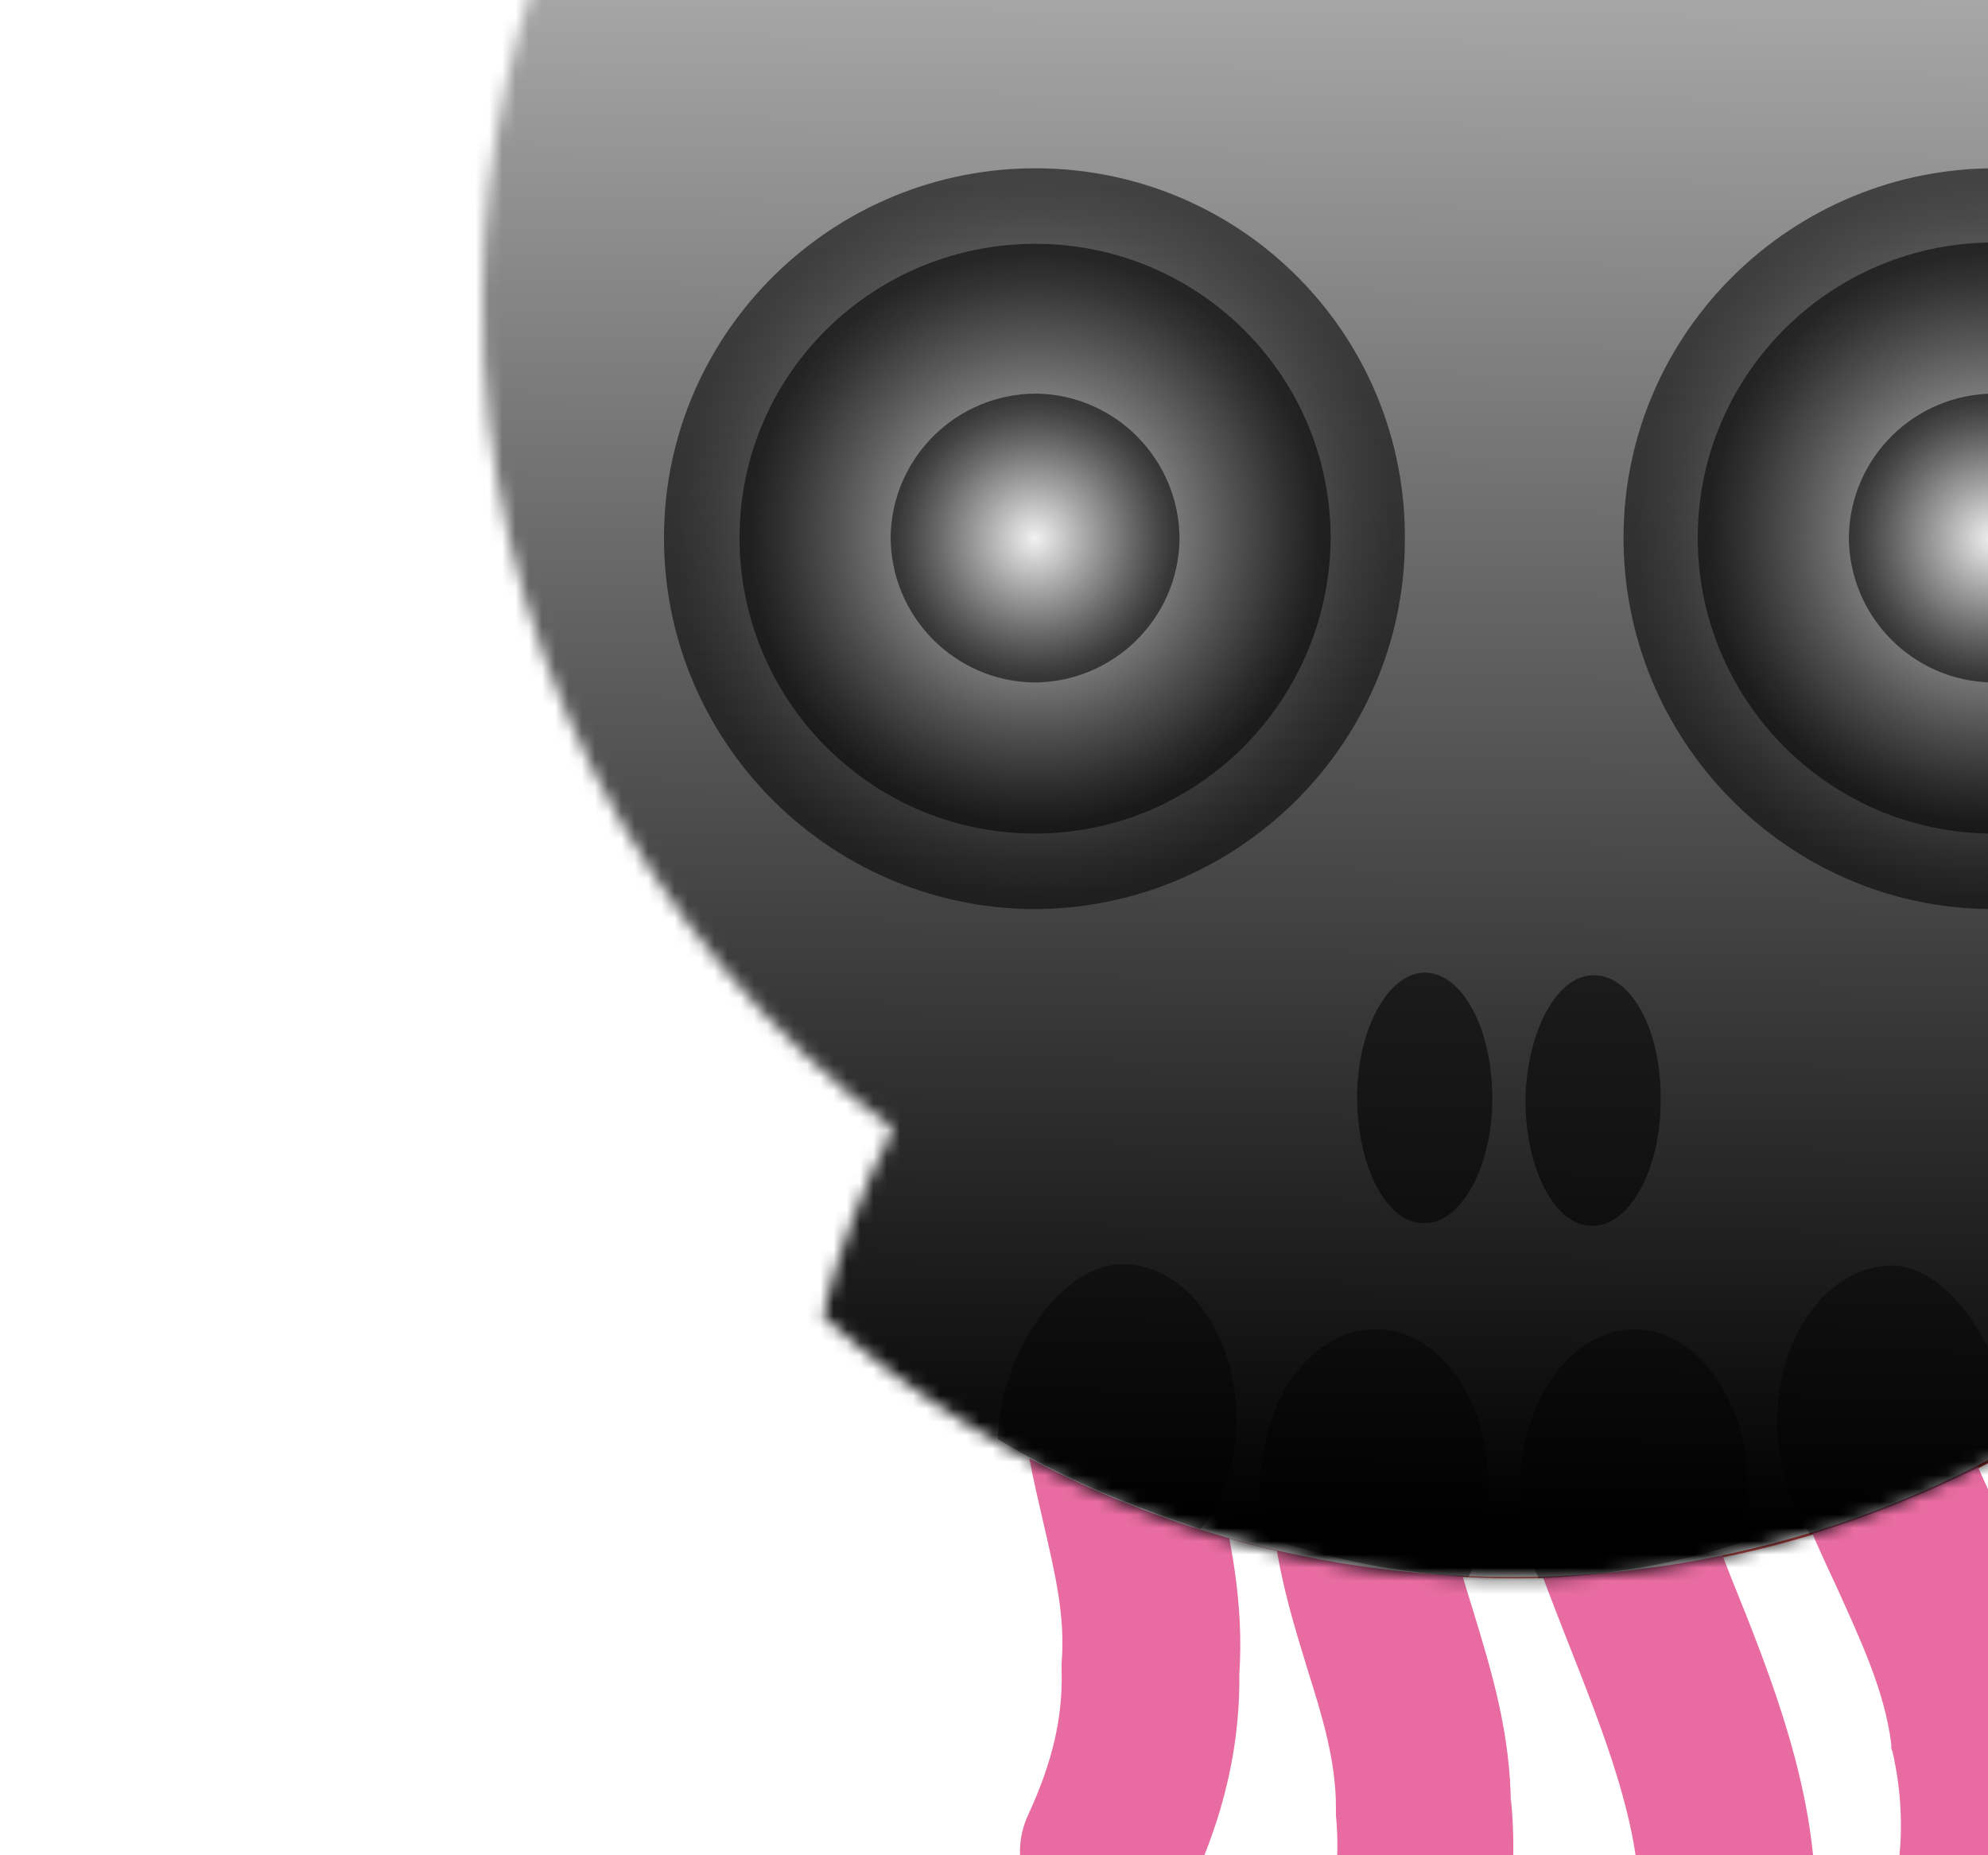 <?xml version="1.0" encoding="utf-8"?>
<!-- Generator: Adobe Illustrator 14.0.0, SVG Export Plug-In . SVG Version: 6.00 Build 43363)  -->
<!DOCTYPE svg PUBLIC "-//W3C//DTD SVG 1.1//EN" "http://www.w3.org/Graphics/SVG/1.1/DTD/svg11.dtd">
<svg version="1.1" xmlns="http://www.w3.org/2000/svg" xmlns:xlink="http://www.w3.org/1999/xlink" x="0px" y="0px" width="150px"
	 height="140px" viewBox="0 0 150 140" style="enable-background:new 0 0 150 140;" xml:space="preserve">
<g id="Layer_2">
	<rect style="fill:#FFFFFF;" width="150" height="140"/>
</g>
<g id="body">
	
		<radialGradient id="SVGID_1_" cx="52.234" cy="-0.342" r="9.179" gradientTransform="matrix(4.641 4.250000e-02 -4.250000e-02 4.641 -128.628 86.924)" gradientUnits="userSpaceOnUse">
		<stop  offset="0" style="stop-color:#FFFFFF"/>
		<stop  offset="0.156" style="stop-color:#F7DDDC"/>
		<stop  offset="0.569" style="stop-color:#E18786"/>
		<stop  offset="0.859" style="stop-color:#D4514F"/>
		<stop  offset="1" style="stop-color:#CF3C3A"/>
	</radialGradient>
	<path style="fill:url(#SVGID_1_);" d="M62.4,99.3c13.6,12.2,31.5,19.6,51.2,19.8c19.7,0.2,37.7-7,51.5-18.9
		c-5.4-25.1-26.1-44-50.9-44.2C89.3,55.8,68.2,74.2,62.4,99.3z"/>
	
		<radialGradient id="SVGID_2_" cx="52.234" cy="-14.265" r="16.769" gradientTransform="matrix(4.641 4.250000e-02 -4.250000e-02 4.641 -128.628 86.924)" gradientUnits="userSpaceOnUse">
		<stop  offset="0" style="stop-color:#FFFFFF"/>
		<stop  offset="0.156" style="stop-color:#F7DDDC"/>
		<stop  offset="0.569" style="stop-color:#E18786"/>
		<stop  offset="0.859" style="stop-color:#D4514F"/>
		<stop  offset="1" style="stop-color:#CF3C3A"/>
	</radialGradient>
	<path style="fill:url(#SVGID_2_);" d="M192.2,23.6c-0.4,43-35.6,77.5-78.5,77.1c-43-0.4-77.5-35.6-77.1-78.5
		c0.4-43,35.6-77.5,78.5-77.1C158.1-54.5,192.6-19.3,192.2,23.6z"/>
	<radialGradient id="SVGID_3_" cx="114.413" cy="32.093" r="82.54" gradientUnits="userSpaceOnUse">
		<stop  offset="0" style="stop-color:#FFFFFF"/>
		<stop  offset="0.156" style="stop-color:#F7DDDC"/>
		<stop  offset="0.569" style="stop-color:#E18786"/>
		<stop  offset="0.859" style="stop-color:#D4514F"/>
		<stop  offset="1" style="stop-color:#CF3C3A"/>
	</radialGradient>
	<path style="fill:url(#SVGID_3_);" d="M192.2,23.6c0.4-43-34.1-78.2-77.1-78.5c-43-0.4-78.1,34.1-78.5,77.1
		c-0.2,25.7,12,48.6,31,62.9c-2.3,4.4-4.1,9.1-5.3,14.1c13.6,12.2,31.5,19.6,51.2,19.8c19.7,0.2,37.7-7,51.5-18.9
		c-1.1-5-2.8-9.8-5-14.2C179.4,72,192,49.3,192.2,23.6z"/>
	<g>
		<path style="fill:#E86CA1;" d="M78.3,93.6c-2.6,8.3-1,15.2,0.4,21.2c0.9,3.9,1.7,7.2,1.4,10.7l0,0.3l0,0.3
			c0.1,3.5-0.7,6.9-2.5,10.8l0,0c-1.6,3.4-0.1,7.3,3.3,8.9c3.4,1.6,7.3,0.1,8.9-3.3l0,0c1.7-3.7,3.9-9.4,3.7-16.7l0,0.7
			c0.4-5.6-0.7-10.5-1.7-14.8c-1.2-5.2-2.2-9.4-0.7-14.2l0,0c1.1-3.5-0.9-7.3-4.4-8.4C83.1,88.1,79.4,90.1,78.3,93.6L78.3,93.6z"/>
	</g>
	<g>
		<path style="fill:#E86CA1;" d="M96.7,104.7c-2,8.5,0.1,15.2,1.9,21.1c1.2,3.8,2.2,7.1,2.2,10.6l0,0.3l0,0.3
			c0.6,6.2-1.4,10.3-2.9,13.4c-0.4,0.9-0.8,1.6-1.1,2.4l0,0c-1.3,3.5,0.4,7.3,3.9,8.6c3.5,1.3,7.3-0.5,8.6-3.9l0,0
			c0.1-0.2,0.4-0.8,0.6-1.3c1.8-3.7,5.1-10.6,4.1-20.5l0,0.7c0-5.6-1.5-10.4-2.8-14.7c-1.6-5.1-2.8-9.2-1.7-14.1l0,0
			c0.8-3.6-1.4-7.2-5-8.1C101.1,98.8,97.5,101.1,96.7,104.7L96.7,104.7z"/>
	</g>
	<g>
		<path style="fill:#E86CA1;" d="M133.4,96.6c-1.1,9.6,2.2,16.8,5.2,23.2c1.8,4,3.6,7.8,4.1,11.8l0,0.3l0.1,0.3
			c1.6,7.1-0.2,12.3-1.5,15.8c-0.4,1-0.7,1.9-0.9,2.8l0,0c-0.9,3.6,1.3,7.2,4.9,8.1c3.6,0.9,7.2-1.3,8.1-4.9l0,0
			c0.1-0.3,0.3-1,0.5-1.7c1.5-4.3,4.3-12.4,1.9-23.2l0.1,0.7c-0.7-6.2-3.1-11.3-5.2-15.9c-2.5-5.4-4.7-10.1-4-16l0,0
			c0.4-3.7-2.2-7-5.9-7.4C137.2,90.3,133.9,93,133.4,96.6L133.4,96.6z"/>
	</g>
	<g>
		<path style="fill:#E86CA1;" d="M113.7,90.5c-4,11.5,0.6,23.2,4.6,33.4c2.8,7.1,5.4,13.7,5.4,19.8c0,10.1-2.4,15.8-3.9,19.1
			c-0.5,1.3-1,2.3-1.3,3.5l0,0c-0.9,3.6,1.3,7.2,4.8,8.2c3.6,0.9,7.2-1.3,8.2-4.8l0,0l0,0.1c0.1-0.2,0.4-1,0.6-1.6
			c1.7-4,4.9-11.6,4.9-24.4c0-8.7-3.2-16.9-6.4-24.8c-3.5-8.9-6.8-17.2-4.4-24l0,0c1.2-3.5-0.6-7.3-4.1-8.5
			C118.8,85.1,114.9,87,113.7,90.5L113.7,90.5z"/>
	</g>
	<path style="fill:#FFFFFF;" d="M171,76.4c0.3-0.3,0.6-0.6,0.9-0.9c0.6-0.6,1.2-1.3,1.7-2c0.3-0.3,0.5-0.6,0.8-0.9
		c0.6-0.7,1.2-1.5,1.8-2.2c0.2-0.3,0.4-0.6,0.6-0.8c0.5-0.6,1-1.3,1.4-2c0.2-0.2,0.3-0.5,0.5-0.7c0.6-0.8,1.1-1.6,1.6-2.4
		c0.2-0.3,0.4-0.6,0.5-0.9c0.5-0.8,1-1.7,1.5-2.6c0.1-0.3,0.3-0.5,0.4-0.8c0.4-0.8,0.9-1.6,1.3-2.5c0.1-0.2,0.2-0.3,0.2-0.5
		c0.5-0.9,0.9-1.9,1.3-2.9c0.1-0.3,0.2-0.5,0.3-0.8c0.4-1,0.8-1.9,1.2-2.9c0.1-0.2,0.2-0.4,0.2-0.7c0.4-1,0.7-2,1-3
		c0-0.1,0.1-0.2,0.1-0.3c0.3-1.1,0.7-2.1,0.9-3.2c0.1-0.2,0.1-0.4,0.2-0.7c0.3-1.1,0.5-2.1,0.8-3.2c0-0.2,0.1-0.4,0.1-0.6
		c0.2-1.1,0.5-2.2,0.6-3.4c0,0,0-0.1,0-0.1c0.2-1.2,0.3-2.3,0.5-3.5c0-0.2,0.1-0.4,0.1-0.6c0.1-1.1,0.2-2.3,0.3-3.4
		c0-0.2,0-0.4,0-0.6c0.1-1.2,0.1-2.4,0.1-3.6c0.4-43-34.1-78.2-77.1-78.5c-43-0.4-78.1,34.1-78.5,77.1c0,1.2,0,2.4,0.1,3.6
		c0,0.2,0,0.4,0,0.7c0.1,1.1,0.1,2.3,0.2,3.4c0,0.2,0,0.4,0.1,0.7c0.1,1.2,0.2,2.3,0.4,3.5c0,0,0,0.1,0,0.1c0.2,1.1,0.4,2.2,0.6,3.3
		c0,0.2,0.1,0.4,0.1,0.7c0.2,1.1,0.5,2.1,0.7,3.2c0.1,0.2,0.1,0.5,0.2,0.7c0.3,1.1,0.6,2.1,0.9,3.2c0,0.1,0.1,0.2,0.1,0.3
		c0.3,1,0.6,1.9,1,2.9c0.1,0.2,0.2,0.5,0.3,0.7c0.4,1,0.7,2,1.1,2.9c0.1,0.3,0.2,0.5,0.3,0.8c0.4,1,0.8,1.9,1.3,2.9
		c0.1,0.2,0.2,0.4,0.3,0.6c0.4,0.8,0.8,1.6,1.2,2.4c0.1,0.3,0.3,0.6,0.4,0.8c0.5,0.9,0.9,1.7,1.4,2.6c0.2,0.3,0.4,0.6,0.5,0.9
		c0.5,0.8,1,1.6,1.5,2.4c0.2,0.3,0.4,0.6,0.6,0.9c0.4,0.6,0.9,1.3,1.3,1.9c0.2,0.3,0.4,0.6,0.7,0.9c0.6,0.7,1.1,1.5,1.7,2.2
		c0.3,0.3,0.5,0.7,0.8,1c0.5,0.6,1.1,1.3,1.6,1.9c0.3,0.4,0.6,0.7,1,1.1c0.5,0.5,0.9,1,1.4,1.5c0.3,0.3,0.6,0.6,0.9,0.9
		c0.6,0.6,1.3,1.2,1.9,1.8c0.3,0.3,0.7,0.6,1,0.9c0.6,0.5,1.1,1,1.7,1.5c0.4,0.4,0.9,0.7,1.3,1.1c0.5,0.4,1,0.8,1.4,1.1
		c0.4,0.3,0.7,0.6,1.1,0.8c-2.3,4.4-4.1,9.1-5.3,14.1c13.6,12.2,31.5,19.6,51.2,19.8c19.7,0.2,37.7-7,51.5-18.9
		c-1.1-5-2.8-9.8-5-14.2c0,0,0,0,0,0c0.3-0.2,0.7-0.5,1-0.7c0.5-0.4,1.1-0.8,1.6-1.2c0.4-0.3,0.7-0.6,1.1-0.9
		c0.6-0.5,1.3-1.1,1.9-1.6c0.3-0.3,0.7-0.6,1-0.9c0.7-0.6,1.3-1.2,2-1.9c0.3-0.3,0.6-0.6,0.9-0.9C170,77.4,170.5,76.9,171,76.4z"/>
	<defs>
		<filter id="Adobe_OpacityMaskFilter" filterUnits="userSpaceOnUse" x="25.4" y="-61.2" width="173.3" height="183.3">
			<feColorMatrix  type="matrix" values="1 0 0 0 0  0 1 0 0 0  0 0 1 0 0  0 0 0 1 0"/>
		</filter>
	</defs>
	<mask maskUnits="userSpaceOnUse" x="25.4" y="-61.2" width="173.3" height="183.3" id="SVGID_4_">
		<g style="filter:url(#Adobe_OpacityMaskFilter);">
			
				<radialGradient id="SVGID_5_" cx="52.187" cy="-12.286" r="17.783" gradientTransform="matrix(4.641 4.250000e-02 -4.250000e-02 4.641 -128.628 86.924)" gradientUnits="userSpaceOnUse">
				<stop  offset="0" style="stop-color:#FFFFFF"/>
				<stop  offset="0.553" style="stop-color:#FDFDFD"/>
				<stop  offset="0.752" style="stop-color:#F6F6F6"/>
				<stop  offset="0.894" style="stop-color:#EBEBEB"/>
				<stop  offset="1" style="stop-color:#DBDBDB"/>
			</radialGradient>
			<path style="fill:url(#SVGID_5_);" d="M192,23.7c0.4-43-34.1-78.1-77.1-78.5c-43-0.4-78.1,34.1-78.5,77.1
				c-0.2,25.7,12,48.6,31,62.9c-2.3,4.4-4.1,9.1-5.3,14.1c13.6,12.2,31.5,19.6,51.2,19.8c19.7,0.2,37.7-7,51.5-18.9
				c-1.1-5-2.8-9.8-5-14.2C179.1,72,191.8,49.4,192,23.7z"/>
		</g>
	</mask>
	
		<linearGradient id="SVGID_6_" gradientUnits="userSpaceOnUse" x1="112.253" y1="-61.632" x2="112.253" y2="120.057" gradientTransform="matrix(1 9.200000e-03 -9.200000e-03 1 6.192577e-02 0.192)">
		<stop  offset="0" style="stop-color:#FFFFFF"/>
		<stop  offset="0.341" style="stop-color:#A4A4A4"/>
		<stop  offset="0.967" style="stop-color:#000000"/>
	</linearGradient>
	<polygon style="mask:url(#SVGID_4_);fill:url(#SVGID_6_);" points="197,122.1 111.2,121.3 25.4,120.5 26.2,29.7 27,-61.2 
		112.9,-60.4 198.7,-59.6 197.9,31.2 	"/>
	<g>
		<path style="opacity:0.55;" d="M112.6,82.9c0,5.2-2.4,9.5-5.2,9.4c-2.8,0-5-4.3-5-9.5c0-5.2,2.4-9.5,5.2-9.4
			C110.4,73.5,112.6,77.7,112.6,82.9z"/>
		<path style="opacity:0.55;" d="M125.3,83.1c0,5.2-2.4,9.5-5.2,9.4c-2.8,0-5-4.3-5-9.5c0.1-5.2,2.4-9.5,5.2-9.4
			C123.1,73.6,125.4,77.8,125.3,83.1z"/>
	</g>
	<g style="opacity:0.4;">
		<path d="M103.8,100.3c-4.8,0-8.7,5.3-8.7,11.9c0,1.3,0.1,2.6,0.4,3.8c5,1.7,10.1,2.7,15.3,3c1-2,1.5-4.3,1.5-6.7
			C112.4,105.7,108.6,100.3,103.8,100.3z"/>
	</g>
	<g style="opacity:0.4;">
		<path d="M84.7,95.4c-4.7,0-9.3,6.9-9.4,13.2c5.1,3.1,10,5,15.3,6.8c1.7-2.2,2.7-5.2,2.7-8.3C93.3,100.7,89.5,95.4,84.7,95.4z"/>
	</g>
	<g style="opacity:0.4;">
		<path d="M142.8,95.5c-4.8,0-8.7,5.2-8.7,11.8c0,3.2,0.9,6.2,2.5,8.5c6.1-1.9,10.4-3.9,15.4-6.4C151.8,103,147.5,95.6,142.8,95.5z"
			/>
	</g>
	<g style="opacity:0.4;">
		<path d="M123.4,100.3c-4.8,0-8.7,5.3-8.7,12c0,2.4,0.5,4.8,1.4,6.8c5.2-0.2,10.3-1.1,15.3-2.7c0.3-1.2,0.5-2.5,0.5-3.9
			C132,105.8,128.1,100.4,123.4,100.3z"/>
	</g>
</g>
<g id="eyes">
	<g>
		
			<radialGradient id="SVGID_7_" cx="44.443" cy="-10.381" r="6.022" gradientTransform="matrix(4.641 4.250000e-02 -4.250000e-02 4.641 -128.628 86.924)" gradientUnits="userSpaceOnUse">
			<stop  offset="0" style="stop-color:#FFFFFF"/>
			<stop  offset="3.486179e-02" style="stop-color:#F4F4F4"/>
			<stop  offset="0.386" style="stop-color:#8D8D8D"/>
			<stop  offset="0.668" style="stop-color:#414141"/>
			<stop  offset="0.868" style="stop-color:#121212"/>
			<stop  offset="0.967" style="stop-color:#000000"/>
		</radialGradient>
		<path style="opacity:0.55;fill:url(#SVGID_7_);" d="M106,40.9c-0.1,15.4-12.8,27.8-28.2,27.7C62.4,68.4,50,55.8,50.1,40.4
			c0.1-15.4,12.8-27.8,28.2-27.7C93.8,12.8,106.2,25.4,106,40.9z"/>
		
			<radialGradient id="SVGID_8_" cx="44.443" cy="-10.381" r="4.797" gradientTransform="matrix(4.641 4.250000e-02 -4.250000e-02 4.641 -128.628 86.924)" gradientUnits="userSpaceOnUse">
			<stop  offset="0" style="stop-color:#FFFFFF"/>
			<stop  offset="3.486179e-02" style="stop-color:#F4F4F4"/>
			<stop  offset="0.386" style="stop-color:#8D8D8D"/>
			<stop  offset="0.668" style="stop-color:#414141"/>
			<stop  offset="0.868" style="stop-color:#121212"/>
			<stop  offset="0.967" style="stop-color:#000000"/>
		</radialGradient>
		<path style="opacity:0.55;fill:url(#SVGID_8_);" d="M100.4,40.8C100.2,53.1,90.2,63,77.9,62.9c-12.3-0.1-22.2-10.2-22.1-22.5
			C55.9,28.1,66,18.3,78.3,18.4C90.6,18.5,100.5,28.5,100.4,40.8z"/>
		
			<radialGradient id="SVGID_9_" cx="44.443" cy="-10.381" r="2.345" gradientTransform="matrix(4.641 4.250000e-02 -4.250000e-02 4.641 -128.628 86.924)" gradientUnits="userSpaceOnUse">
			<stop  offset="0" style="stop-color:#FFFFFF"/>
			<stop  offset="3.486179e-02" style="stop-color:#F4F4F4"/>
			<stop  offset="0.386" style="stop-color:#8D8D8D"/>
			<stop  offset="0.668" style="stop-color:#414141"/>
			<stop  offset="0.868" style="stop-color:#121212"/>
			<stop  offset="0.967" style="stop-color:#000000"/>
		</radialGradient>
		<path style="opacity:0.55;fill:url(#SVGID_9_);" d="M89,40.7c-0.1,6-5,10.8-11,10.8c-6-0.1-10.8-5-10.8-11c0.1-6,5-10.8,11-10.8
			C84.2,29.8,89,34.7,89,40.7z"/>
		
			<radialGradient id="SVGID_10_" cx="60.023" cy="-10.523" r="6.022" gradientTransform="matrix(4.641 4.250000e-02 -4.250000e-02 4.641 -128.628 86.924)" gradientUnits="userSpaceOnUse">
			<stop  offset="0" style="stop-color:#FFFFFF"/>
			<stop  offset="3.486179e-02" style="stop-color:#F4F4F4"/>
			<stop  offset="0.386" style="stop-color:#8D8D8D"/>
			<stop  offset="0.668" style="stop-color:#414141"/>
			<stop  offset="0.868" style="stop-color:#121212"/>
			<stop  offset="0.967" style="stop-color:#000000"/>
		</radialGradient>
		<path style="opacity:0.55;fill:url(#SVGID_10_);" d="M178.4,40.9c-0.1,15.4-12.8,27.8-28.2,27.7c-15.4-0.1-27.8-12.8-27.7-28.2
			c0.1-15.4,12.8-27.8,28.2-27.7C166.1,12.8,178.5,25.4,178.4,40.9z"/>
		
			<radialGradient id="SVGID_11_" cx="60.023" cy="-10.524" r="4.797" gradientTransform="matrix(4.641 4.250000e-02 -4.250000e-02 4.641 -128.628 86.924)" gradientUnits="userSpaceOnUse">
			<stop  offset="0" style="stop-color:#FFFFFF"/>
			<stop  offset="3.486179e-02" style="stop-color:#F4F4F4"/>
			<stop  offset="0.386" style="stop-color:#8D8D8D"/>
			<stop  offset="0.668" style="stop-color:#414141"/>
			<stop  offset="0.868" style="stop-color:#121212"/>
			<stop  offset="0.967" style="stop-color:#000000"/>
		</radialGradient>
		<path style="opacity:0.55;fill:url(#SVGID_11_);" d="M172.7,40.8c-0.1,12.3-10.2,22.2-22.5,22.1c-12.3-0.1-22.2-10.2-22.1-22.5
			c0.1-12.3,10.2-22.2,22.5-22.1C162.9,18.5,172.8,28.5,172.7,40.8z"/>
		
			<radialGradient id="SVGID_12_" cx="60.023" cy="-10.523" r="2.346" gradientTransform="matrix(4.641 4.250000e-02 -4.250000e-02 4.641 -128.628 86.924)" gradientUnits="userSpaceOnUse">
			<stop  offset="0" style="stop-color:#FFFFFF"/>
			<stop  offset="3.486179e-02" style="stop-color:#F4F4F4"/>
			<stop  offset="0.386" style="stop-color:#8D8D8D"/>
			<stop  offset="0.668" style="stop-color:#414141"/>
			<stop  offset="0.868" style="stop-color:#121212"/>
			<stop  offset="0.967" style="stop-color:#000000"/>
		</radialGradient>
		<path style="opacity:0.55;fill:url(#SVGID_12_);" d="M161.3,40.7c-0.1,6-5,10.8-11,10.8c-6-0.1-10.8-5-10.8-11
			c0.1-6,5-10.8,11-10.8C156.5,29.8,161.4,34.7,161.3,40.7z"/>
	</g>
</g>
</svg>
